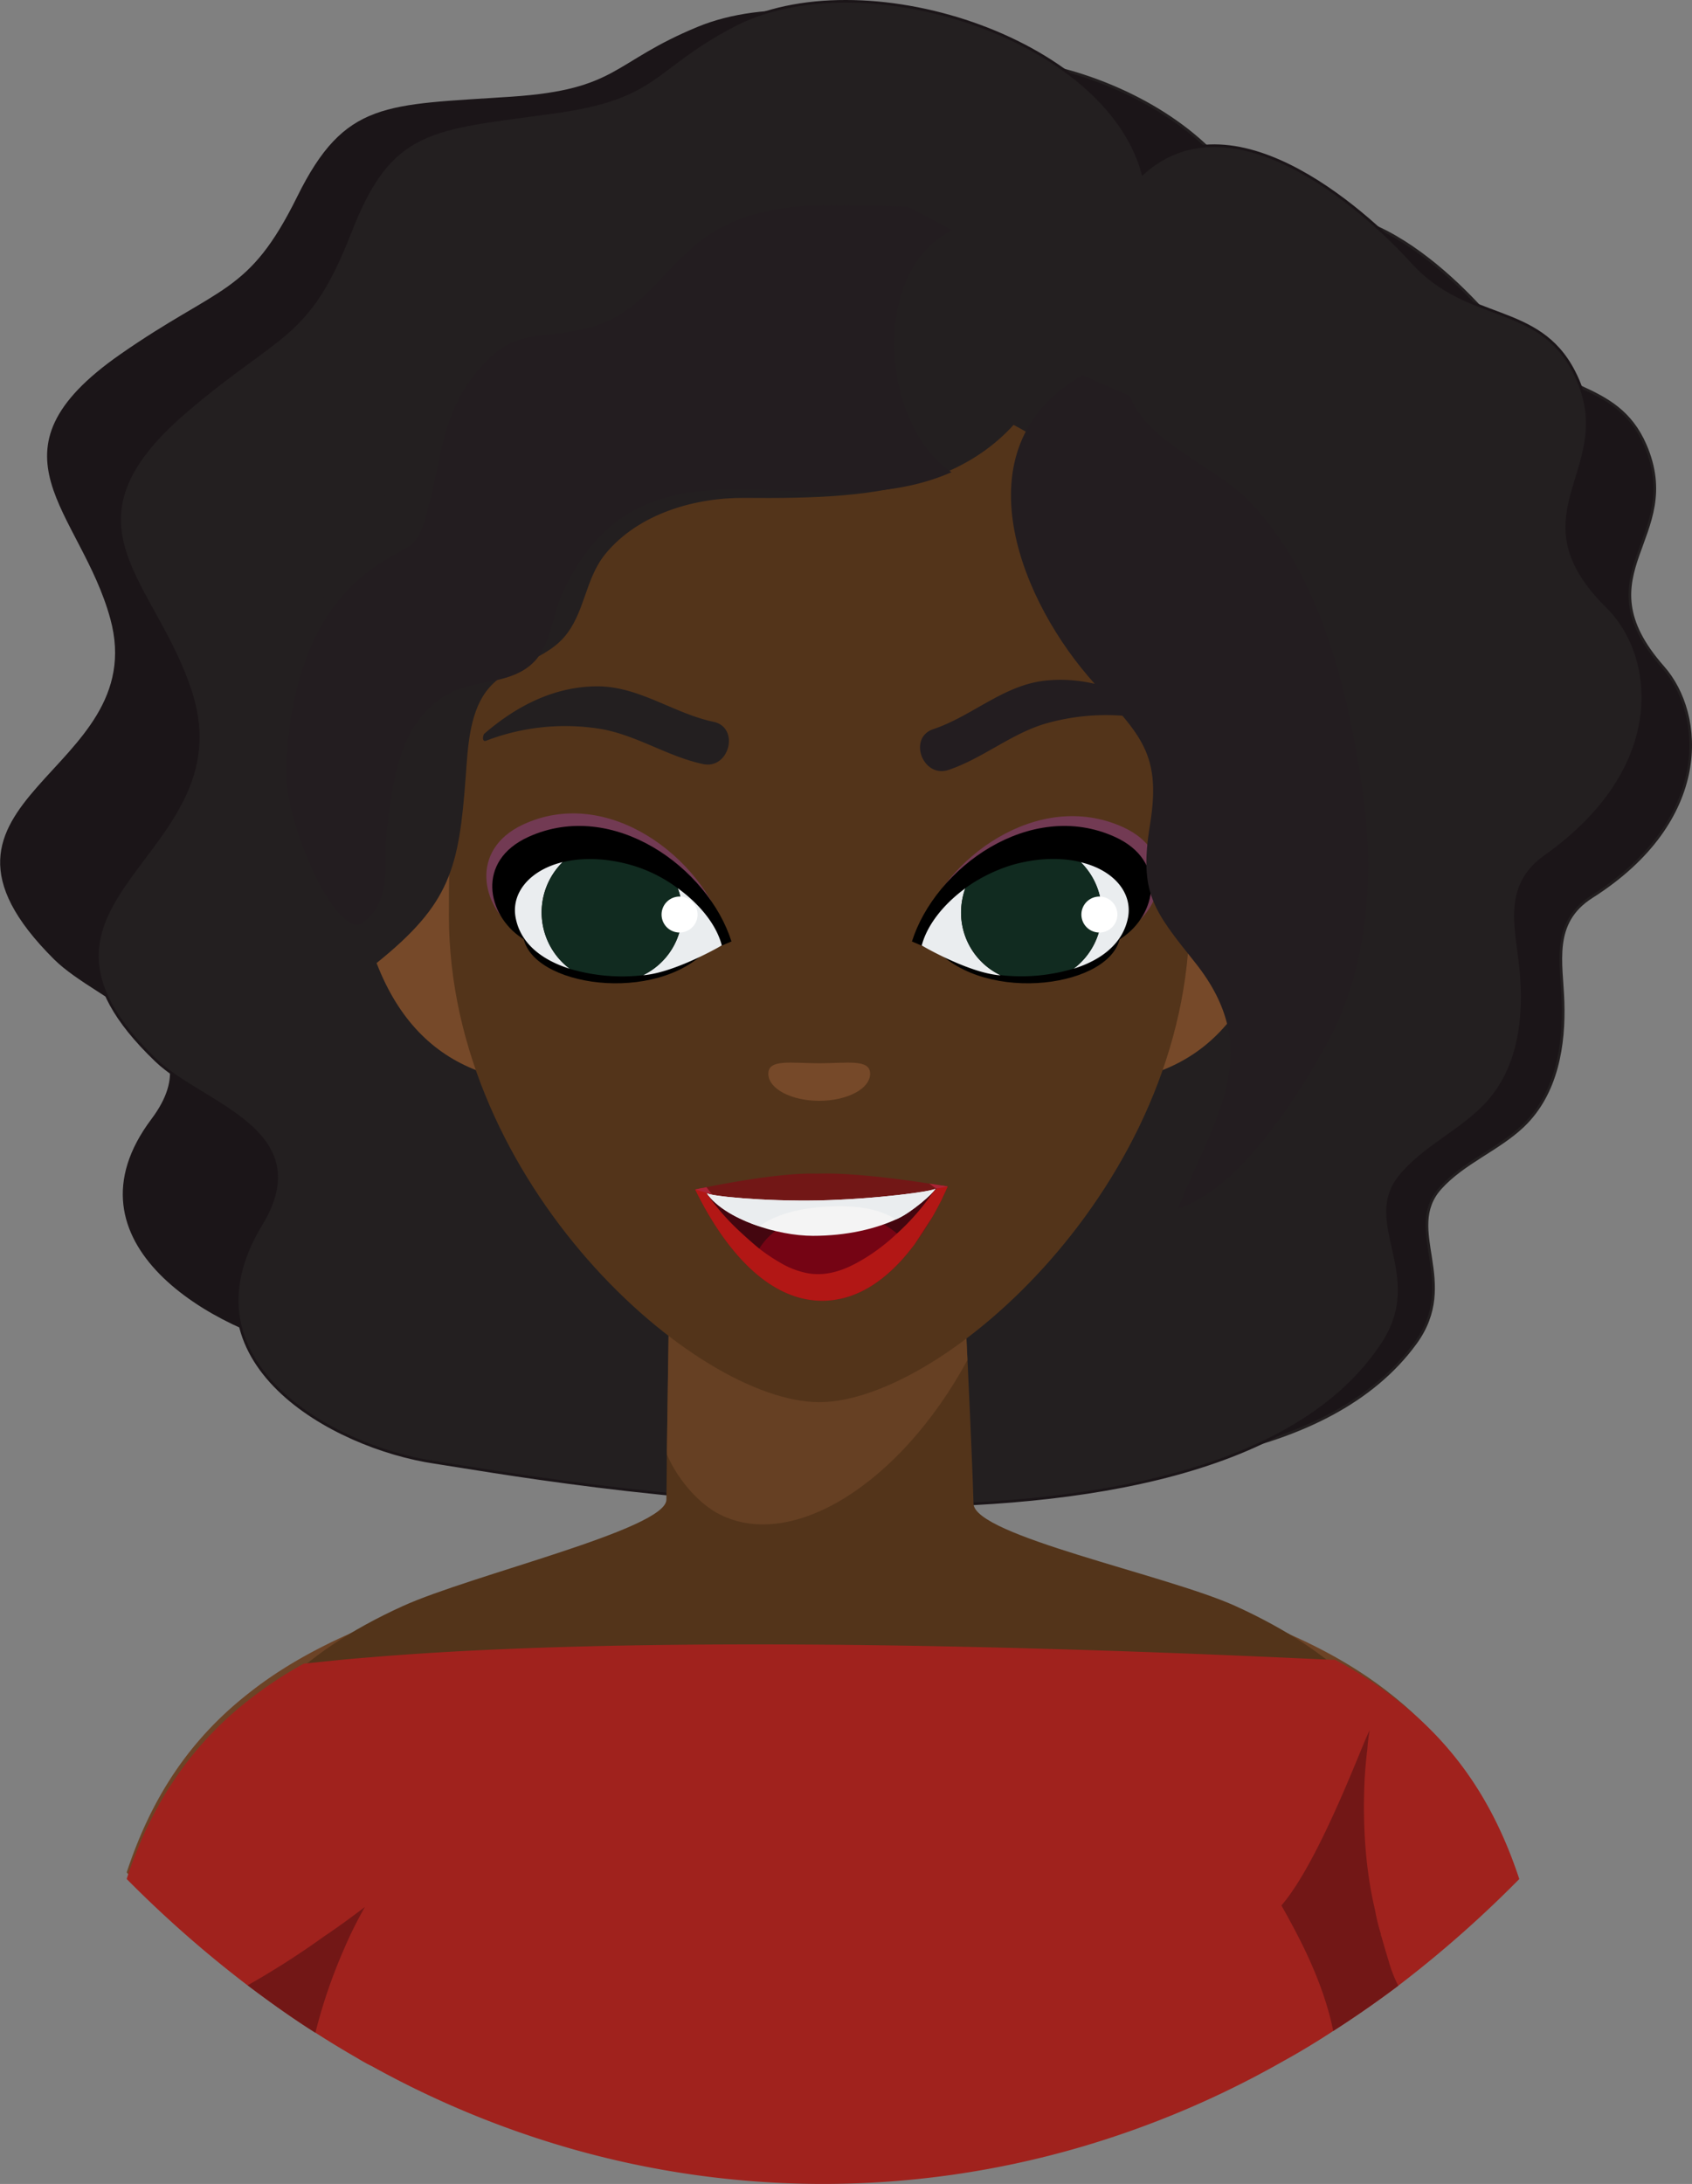 <svg id="Camada_1" data-name="Camada 1" xmlns="http://www.w3.org/2000/svg" viewBox="0 0 635.73 820.33"><rect x="0" y="0" width="635.73" height="820.33" fill="#808080" stroke="none"/><title>hestia_logo</title><path d="M993.41,459.86c-35-35.88,9.12-48.24-7.92-83.49-12.21-25.26-39.61-19.23-59.56-42.33-12.86-14.88-63-64.71-100.7-37.08C814,248.31,722.28,215,672,235.79c-32.23,13.3-29.72,23.5-69.86,26.21-47.33,3.19-62.65,1.33-80.53,37.49-18.36,37.13-28.93,33.09-66.51,59.29-53.11,37-14.92,58.59-3.76,99.27,16.12,58.8-82.31,67.13-21.1,128,16.76,16.66,60.47,28.1,36.55,60C432,692.38,489.49,725.87,528,733.5c33.93,6.73,293.45,67.79,364.2-20.14,18.47-23-5.34-42.69,10-58.21,9.5-9.62,23.94-14.38,34.19-23.22,14-12.1,17-30.46,16.32-46.61-.61-14.56-5.16-29.7,11.69-39.33C1014.14,517.57,1010.85,477.74,993.41,459.86Z" transform="translate(-409.91 -225.69)" style="fill:#1b1518"/><path d="M1034.76,476.27c-31.5-35.67,8.54-48.27-6.69-83.42-10.91-25.18-35.75-19-53.69-42-11.55-14.81-56.69-64.34-91-36.5C873.56,265.81,790.7,233.06,745,254.1c-29.25,13.47-27,23.66-63.38,26.59-42.88,3.46-56.73,1.68-73.13,37.93-16.82,37.23-26.37,33.25-60.54,59.65-48.29,37.31-13.84,58.65-4,99.26,14.27,58.69-74.89,67.57-19.83,128.07,15.09,16.57,54.59,27.76,32.76,59.77-31.74,46.52,20.14,79.68,55,87.09,30.68,6.53,265.28,66.1,329.82-22.21,16.86-23-4.59-42.64,9.38-58.24,8.67-9.67,21.76-14.51,31.1-23.41,12.76-12.17,15.55-30.54,15-46.68-.47-14.55-4.5-29.66,10.81-39.38C1053.21,533.85,1050.45,494,1034.76,476.27Z" transform="translate(-409.91 -225.69)" style="fill:#1b1518;stroke:#231f20;stroke-miterlimit:10"/><path d="M1013.92,453.72c-36.48-36,6.13-52-12.67-88.48-13.46-26.14-40-18-60.94-41.31-13.49-15-65.65-64.95-101-33.1-13.85-51.14-105.84-80.76-154-55.42-30.85,16.22-27.79,26.94-67,32.38-46.27,6.42-61.41,5.41-76.83,45.08C525.6,353.62,515,350,479.64,380.3c-49.95,42.84-11.2,63.39,2.14,106,19.27,61.64-76.84,76.79-13.2,137.75,17.44,16.7,61,26.11,39.4,61.62-31.4,51.6,27,83.63,65.24,89.3,33.69,5,292,53.54,356.24-44.68,16.79-25.65-7.74-45.16,6.4-62.67,8.76-10.86,22.65-16.85,32.2-26.93C981.11,627,983,607.18,981.34,590c-1.46-15.48-6.81-31.32,9.16-42.66C1037.66,513.9,1032.09,471.66,1013.92,453.72Z" transform="translate(-409.91 -225.69)" style="fill:#231f20;stroke:#1b1518;stroke-miterlimit:10"/><path d="M554.5,940.85v.59c-.1,7.49-.3,15.2-.9,22.69a221,221,0,0,1-3,26.86c-.51,2.89-1,5.7-1.6,8.39-2.09-1.09-4.19-2.3-6.19-3.49-5-2.9-9.89-5.89-14.79-9.09-8.68-5.5-17.08-11.49-25.37-17.77a426.81,426.81,0,0,1-45.15-40c9-27.27,23-49.46,45.95-67.42,10.59-8.39,23.17-15.78,38.06-22.38a.32.32,0,0,1,.2-.09c2-1,4.09-1.82,6.2-2.71L550.1,862A683.27,683.27,0,0,1,554.5,940.85Z" transform="translate(-409.91 -225.69)" style="fill:#6c4326"/><path d="M977.92,929.07a418.91,418.91,0,0,1-45.25,40.06q-11.83,9-24.26,17.07c-5.2,3.39-10.4,6.59-15.69,9.59l-6.29,3.59c-.6-2.69-1.11-5.5-1.6-8.39a225,225,0,0,1-3-26.86c-.5-7-.8-14-.8-21a12.13,12.13,0,0,1-.09-1.81,695.38,695.38,0,0,1,4.38-79.3l2.21-25.57c2.18.89,4.39,1.81,6.48,2.9a.52.52,0,0,1,.41.2c14.68,6.49,27.06,13.79,37.55,22.08C955,879.61,968.93,901.8,977.92,929.07Z" transform="translate(-409.91 -225.69)" style="fill:#6c4326"/><path d="M853.21,541c36.06-35.88,41.13,18.34,31.47,44.7-15.91,43.42-50.65,51.83-92.49,45Z" transform="translate(-409.91 -225.69)" style="fill:#764929"/><path d="M582.22,541c-36.06-35.88-41.13,18.34-31.47,44.7,15.92,43.42,50.64,51.83,92.49,45Z" transform="translate(-409.91 -225.69)" style="fill:#764929"/><path d="M937.64,898.37c0,54.56-98.44,98.79-219.92,98.79s-219.91-44.23-219.91-98.79c0-27,24.17-51.55,63.33-69.36,26-11.84,99-28.89,99.15-40,.05-2.86.13-9.71.19-18.36.41-24.77.9-64,.9-64H772s.68,13.62,1.43,30c1,21.17,2.12,47,2.25,53.82.22,12,72.3,26.69,98.26,38.4C913.27,846.69,937.64,871.27,937.64,898.37Z" transform="translate(-409.91 -225.69)" style="fill:#53341a"/><path d="M773.39,736.58c-25.33,46.62-65.93,71.75-93.11,57.92-7.13-3.55-15.27-12.17-19.73-22.32l-.07-1.58c.41-24.77.9-64,.9-64H772S772.64,720.21,773.39,736.58Z" transform="translate(-409.91 -225.69)" style="fill:#664023"/><path d="M856.85,569.64c0,100.92-92.75,182.72-139.13,182.72s-139.14-81.8-139.14-182.72,9.84-199.56,139.14-199.56S856.85,468.74,856.85,569.64Z" transform="translate(-409.91 -225.69)" style="fill:#53341a"/><path d="M736.84,629c0,5.63-8.56,10.17-19.13,10.17s-19.12-4.54-19.12-10.17,8.56-3.93,19.12-3.93S736.84,623.37,736.84,629Z" transform="translate(-409.91 -225.69)" style="fill:#764929"/><path d="M682.51,576.34c-8.7-28.7-44.39-55.85-76.24-40.86-20,9.45-15.45,30.6-2.63,39.44C623.83,588.86,651.9,587,675,579.68Z" transform="translate(-409.91 -225.69)" style="fill:#ab47bc;opacity:0.35"/><path d="M755.57,575.65c8.69-27.6,44.39-53.72,76.23-39.3,20.07,9.09,15.45,29.43,2.66,37.94-20.21,13.4-48.28,11.61-71.37,4.57Z" transform="translate(-409.91 -225.69)" style="fill:#ab47bc;opacity:0.35"/><path d="M752.55,579.33c8.69-27.61,44.39-53.72,76.23-39.3,20.06,9.09,15.45,29.43,2.66,37.93-20.21,13.4-48.29,11.62-71.38,4.57Z" transform="translate(-409.91 -225.69)"/><path d="M759.49,579.89c17.46,23.05,65.59,17.36,70.92-.82,1.78-6.11-1.25-13.47-3.91-15.13Z" transform="translate(-409.91 -225.69)"/><path d="M785.81,592a7.67,7.67,0,0,1-1.51-.1c-11.68-1.5-28.06-11-28.06-11.09,2-7.69,8.19-15.48,16.38-21.47a27.08,27.08,0,0,0-1.6,9.09A26.06,26.06,0,0,0,785.81,592Z" transform="translate(-409.91 -225.69)" style="fill:#eaedef"/><path d="M833.75,570.28c-1.9,9.9-10.19,16.09-20.47,19.28a26.5,26.5,0,0,0,2.69-40C828.36,552.5,835.45,561,833.75,570.28Z" transform="translate(-409.91 -225.69)" style="fill:#eaedef"/><path d="M823.86,568.39a26.45,26.45,0,0,1-10.58,21.17h-.11a68.57,68.57,0,0,1-27.36,2.4A26.06,26.06,0,0,1,771,568.39a27.08,27.08,0,0,1,1.6-9.09,60.08,60.08,0,0,1,18.19-8.89c9.58-2.6,18.16-2.6,25.16-.9A26.35,26.35,0,0,1,823.86,568.39Z" transform="translate(-409.91 -225.69)" style="fill:#112b20"/><path d="M829.74,569.21a6.76,6.76,0,1,1-6.75-6.76A6.75,6.75,0,0,1,829.74,569.21Z" transform="translate(-409.91 -225.69)" style="fill:#fff"/><path d="M684.74,579.32c-8.7-27.6-44.39-53.71-76.24-39.3-20,9.09-15.45,29.43-2.63,37.94,20.19,13.4,48.26,11.62,71.35,4.57Z" transform="translate(-409.91 -225.69)"/><path d="M677.79,579.89c-17.46,23.05-65.58,17.36-70.93-.82-1.77-6.11,1.25-13.47,3.94-15.13Z" transform="translate(-409.91 -225.69)"/><path d="M624,589.57c-10.28-3.2-18.57-9.4-20.37-19.29-1.69-9.28,5.4-17.77,17.68-20.77A26.51,26.51,0,0,0,624,589.57Z" transform="translate(-409.91 -225.69)" style="fill:#eaedef"/><path d="M681.1,580.78c0,.1-16.48,9.58-28.16,11.08a6.7,6.7,0,0,1-1.41.1,26.11,26.11,0,0,0,14.7-23.57,25.11,25.11,0,0,0-1.7-9.09C672.72,565.2,679.1,573,681.1,580.78Z" transform="translate(-409.91 -225.69)" style="fill:#eaedef"/><path d="M666.23,568.39A26.11,26.11,0,0,1,651.53,592a69.17,69.17,0,0,1-27.47-2.39H624a26.51,26.51,0,0,1-2.69-40.06c6.89-1.71,15.58-1.71,25.16.9a54.48,54.48,0,0,1,18.1,8.89A25.11,25.11,0,0,1,666.23,568.39Z" transform="translate(-409.91 -225.69)" style="fill:#112b20"/><path d="M672,569.21a6.76,6.76,0,1,1-6.75-6.76A6.75,6.75,0,0,1,672,569.21Z" transform="translate(-409.91 -225.69)" style="fill:#fff"/><path d="M592,501.19c12.07-10.42,26.24-17.62,42.18-17.7,15.78-.08,28.81,10.17,43.83,13.33,9.95,2.11,6,18-4,15.86-13.25-2.85-24.73-10.76-38.13-13.14a82.88,82.88,0,0,0-43.37,4.4c-1.53.6-1.27-2.11-.54-2.75Z" transform="translate(-409.91 -225.69)" style="fill:#231f20"/><path d="M846.5,494.15c-13.17-9-28.06-14.51-43.92-12.8-15.68,1.71-27.47,13.37-42,18.22-9.66,3.23-3.95,18.56,5.73,15.31,12.86-4.34,23.36-13.51,36.39-17.38a82.76,82.76,0,0,1,43.59-.55c1.6.42,1-2.24.23-2.8Z" transform="translate(-409.91 -225.69)" style="fill:#231d20"/><path d="M807.72,355.8c-19.41,55.22-68.23,57.32-118.08,56.91-18.58-.15-39.82,5.87-52.23,21-7.79,9.47-7.66,22.34-15.64,31.42-8.17,9.29-22,10.2-29.48,20.67-6.13,8.63-6.64,21.32-7.39,31.49-2.55,34.56-5.68,47.8-33.58,70.2-22.36,17.94-33.54,46.37-21.88,74.69-13.13-18.83-19.44-38.69-14.53-61.37,7.48-34.51,3.62-62.82,4.69-98.4,2.21-72.77,63.49-135,130.59-158,45.82-15.68,93-11.5,138.7,1.54Z" transform="translate(-409.91 -225.69)" style="fill:#231f20"/><path d="M816.65,366.62c-45.75,26-24.87,81.41,1.87,112.81,18.61,21.86,28.15,27.44,23.48,56-4.16,25.5,1.08,32,16.91,51.77,26.77,33.54,7.23,58.25-6.33,92.38,23.14-7.26,45.21-42.32,56.32-62.75,14.65-26.94,17.37-60.78,13.35-91-5.1-38.38-15.82-84.46-43.46-112.37-12.59-12.72-38.33-22-44.3-39Z" transform="translate(-409.91 -225.69)" style="fill:#231d20"/><path d="M767.7,312.15c-31.24,15.52-26.77,73.1-.3,90.91-52.66,23.25-115.67-21.28-146.32,45.76-3.68,8-4.06,18.83-10.44,25.39C602.13,482.94,589,480.75,579,486c-18.66,9.7-21.44,32-23.79,52.06-1.4,12,2.39,25.51-8.8,34.11-9.65,7.42-29.88-37.2-29-57.85,1.26-30.3,9.62-60.49,35-76.84,13.17-8.48,14.09-4.89,18.44-21.14,5-18.73,5-35.09,18.42-51.27s21.84-11.67,39.92-15.75c21.28-4.81,28-20.6,43.73-33,21.38-16.86,52-13.69,78-13Z" transform="translate(-409.91 -225.69)" style="fill:#231d20"/><path d="M766,671.34c-.66,1.48-1.49,3.21-2.4,5.2L762,679.59c-.58,1.07-1.15,2.15-1.82,3.3a86.19,86.19,0,0,1-6.35,9.74c-.09.09-.09.17-.17.25a2.74,2.74,0,0,1-.49.66c-8.09,10.74-19.57,20.73-34.35,20.73-25.26,0-41.77-29.56-47.72-41.78.25,0,1.16-.25,2.64-.58,7.69-1.49,29.81-5.86,43.18-5.36,15-.58,39.22,3.21,46.81,4.46C765,671.17,765.78,671.34,766,671.34Z" transform="translate(-409.91 -225.69)" style="fill:#721716"/><path d="M761.44,672.14c-1.08,2.06-2.31,4.13-3.63,6.19,0,0,0,.17-.09.17-9.16,14.61-22.78,29.8-40.2,29.8-16.1,0-27.82-12-36.5-25-2.06-3.15-4-6.36-5.69-9.5.66,1.24,21.55,3.22,42.19,2.81C739.31,676.1,760.94,673.13,761.44,672.14Z" transform="translate(-409.91 -225.69)" style="fill:#44060f"/><path d="M727.3,706.66c9.23-2.61,16-8.1,23.19-13.63a30.36,30.36,0,0,0-3.58-4c-5.78-4.95-14.12-8.09-23.45-8.09-12.47,0-23.2,5.53-28.23,13.71a19.67,19.67,0,0,0-2.47,5.67C701.54,708.29,716.62,709.69,727.3,706.66Z" transform="translate(-409.91 -225.69)" style="fill:#750414"/><path d="M761.44,672.14c-1.08,2.06-8.86,8.72-13.9,11.13-8.46,4.06-19.64,6.62-32.17,6.62-13.45,0-33.14-6.21-40-16.1.8,1.15,21.55,3.22,42.19,2.81C739.31,676.1,760.94,673.13,761.44,672.14Z" transform="translate(-409.91 -225.69)" style="fill:#f4f4f4"/><path d="M717.52,676.6c-20.64.41-41.39-1.66-42.19-2.81,3.81,5.46,11.54,9.74,19.95,12.53,8.7-6.54,22.79-7.77,32.59-7.5,7.08.19,13.52,1.67,18.63,4.87.33-.15.72-.26,1-.42,5-2.41,12.82-9.07,13.9-11.13C760.94,673.13,739.31,676.1,717.52,676.6Z" transform="translate(-409.91 -225.69)" style="fill:#eaedef"/><path d="M766,671.34c-.66,1.48-1.49,3.21-2.4,5.2L762,679.59c-.58,1.07-1.15,2.15-1.82,3.3-1.81,2.73-3.79,5.87-6.35,9.74-.09.09-.09.17-.17.25a2.74,2.74,0,0,1-.49.66c-8.09,10.74-19.57,20.73-34.35,20.73-25.26,0-41.77-29.56-47.72-41.78.25,0,1.16-.25,2.64-.58a12.6,12.6,0,0,1,1.57,1.9A87.84,87.84,0,0,0,687.6,688c2.31,2.15,4.87,4.46,7.59,6.69a69.32,69.32,0,0,0,9.33,6.11,32.11,32.11,0,0,0,7.35,2.81c6.85,1.73,13.45-.09,19.48-3.31a66.2,66.2,0,0,0,8.17-5.12,73.61,73.61,0,0,0,7.35-6.1,87.4,87.4,0,0,0,13.38-15.28,10.15,10.15,0,0,1,3.46-2.8C765,671.17,765.78,671.34,766,671.34Z" transform="translate(-409.91 -225.69)" style="fill:#b21715"/><polygon points="351.72 446.45 356.11 445.65 349.13 444.58 351.72 446.45" style="fill:#ac2436"/><polygon points="261.17 446.8 265.42 445.92 267.47 448.6 261.17 446.8" style="fill:#ac2436"/><path d="M980.75,931.48a430.55,430.55,0,0,1-45.47,40.08q-11.88,8.94-24.44,17c-5.18,3.39-10.44,6.63-15.77,9.65l-6.3,3.53a356.32,356.32,0,0,1-73.08,30.5,345.2,345.2,0,0,1-193.05,0,356.4,356.4,0,0,1-73.09-30.5c-2.15-1-4.22-2.28-6.22-3.46-5-2.87-9.92-5.89-14.88-9.06-8.74-5.52-17.18-11.56-25.48-17.82h-.07a434.07,434.07,0,0,1-45.39-39.93c1.11-3.46,2.29-6.77,3.62-10,1-2.58,2.08-5.08,3.19-7.51.07-.15.15-.37.23-.52,1.25-2.65,2.59-5.3,4-7.88a2.49,2.49,0,0,1,.29-.52c1.19-2.2,2.45-4.41,3.79-6.55.21-.44.51-.81.73-1.18,0,0,.23-.37.67-1A128.91,128.91,0,0,1,503.71,864,148.89,148.89,0,0,1,524,850.62c1.78-.23,3.56-.37,5.41-.59,6.37-.67,13-1.33,19.77-1.84,127.51-10.69,327-.52,358.18.81h.08c2.58.14,4,.14,4.07.14a152.4,152.4,0,0,1,23,14.88C957.64,882,971.71,904.16,980.75,931.48Z" transform="translate(-409.91 -225.69)" style="fill:#a0221d"/><path d="M935.28,971.56q-11.88,8.94-24.44,17c-2.07-10.38-6.07-20.92-10.88-30.93-2.74-5.61-5.63-11-8.59-16.21,14.74-17.09,31.17-62.83,33.17-65.77a55.07,55.07,0,0,0-.88,7.07c-.45,3.46-.75,7.07-1,10.76-.81,16.27.08,33.58,3.85,49.49a75,75,0,0,0,2.22,9.13,1.92,1.92,0,0,0,.23,1c.89,3.09,1.77,6.19,2.74,9.28A47.4,47.4,0,0,0,935.28,971.56Z" transform="translate(-409.91 -225.69)" style="fill:#721716"/><path d="M547,942a153.87,153.87,0,0,0-7.93,16,198.45,198.45,0,0,0-10.66,31.23c-8.74-5.52-17.18-11.56-25.48-17.82a306.58,306.58,0,0,0,28.59-18.27C536.82,949.61,541.92,945.85,547,942Z" transform="translate(-409.91 -225.69)" style="fill:#721716"/></svg>